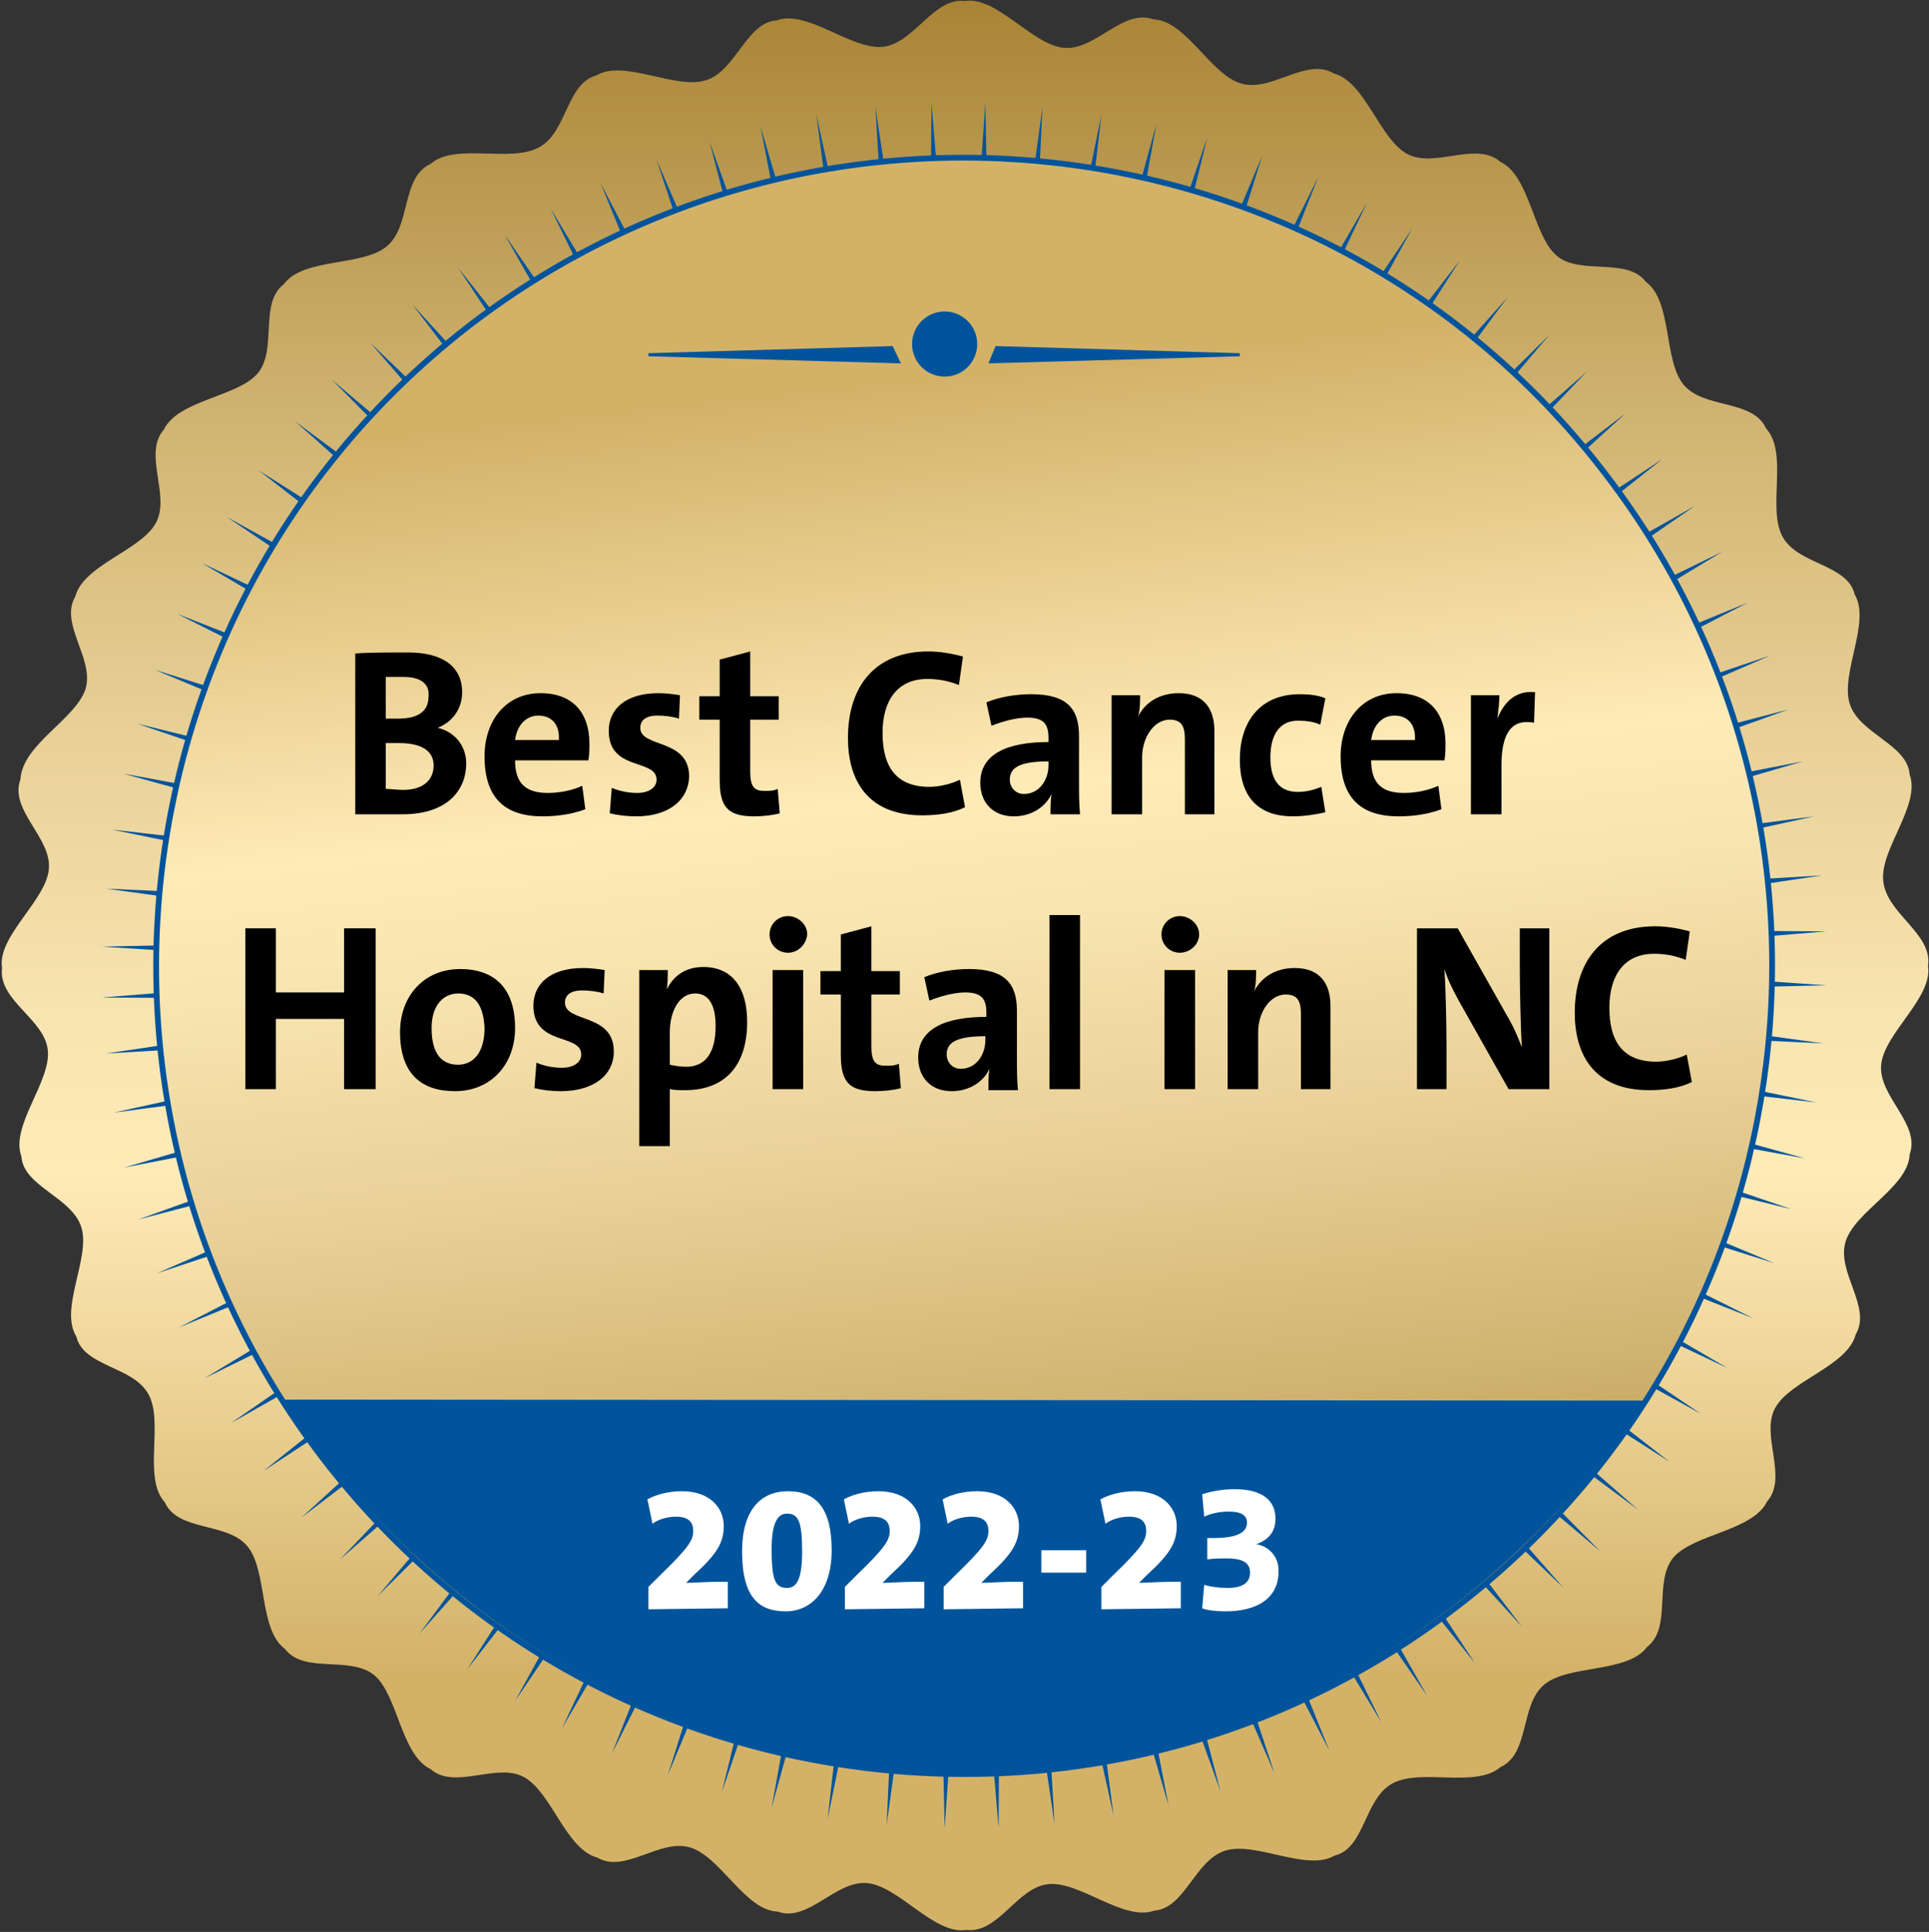 <?xml version="1.0" encoding="utf-8"?>
<!-- Generator: Adobe Illustrator 26.1.0, SVG Export Plug-In . SVG Version: 6.00 Build 0)  -->
<svg version="1.1" id="Layer_1" xmlns="http://www.w3.org/2000/svg" xmlns:xlink="http://www.w3.org/1999/xlink" x="0px" y="0px"
	 viewBox="0 0 189.5 189.8" style="enable-background:new 0 0 189.5 189.8;" xml:space="preserve">
<rect x="0" y="0" width="189.5" height="189.8" fill="#333333" stroke="none"/>
<style type="text/css">
	.st0{fill-rule:evenodd;clip-rule:evenodd;fill:url(#SVGID_1_);}
	.st1{fill-rule:evenodd;clip-rule:evenodd;fill:#01549C;}
	
		.st2{fill-rule:evenodd;clip-rule:evenodd;fill:url(#SVGID_00000109728759611128393180000005957024791961374338_);stroke:#01549C;stroke-width:0.567;stroke-miterlimit:2.613;}
	.st3{fill:none;}
	.st4{fill:#01549C;}
	.st5{enable-background:new    ;}
	.st6{fill:#FFFFFF;}
</style>
<linearGradient id="SVGID_1_" gradientUnits="userSpaceOnUse" x1="-1719.033" y1="6015.042" x2="-1909.385" y2="6015.042" gradientTransform="matrix(0 1 1 0 -5920.241 1909.079)">
	<stop  offset="0.135" style="stop-color:#D3B268"/>
	<stop  offset="0.393" style="stop-color:#FFEBB8"/>
	<stop  offset="0.476" style="stop-color:#F8E4B0"/>
	<stop  offset="0.613" style="stop-color:#E9D198"/>
	<stop  offset="0.785" style="stop-color:#D0B370"/>
	<stop  offset="0.985" style="stop-color:#AB873A"/>
	<stop  offset="1" style="stop-color:#A88334"/>
</linearGradient>
<path class="st0" d="M189.4,94.9c0.5,3.1-4.3,6.6-4.6,9.7s3.9,5.8,2.8,8.8c-0.1,3.2-5.4,5.6-6.3,8.6c-0.9,3,2.6,6.4,1,9.1
	c-0.8,3.1-6.4,4.5-7.9,7.2s1.3,6.8-0.8,9.2c-1.4,2.9-7.2,3.2-9.2,5.5c-2,2.4-0.1,6.9-2.6,8.8c-1.9,2.6-7.7,1.7-10.1,3.7
	s-1.4,6.8-4.3,8.1c-2.4,2.1-7.8,0.1-10.6,1.6s-2.7,6.4-5.7,7.1c-2.7,1.6-7.7-1.4-10.7-0.5s-4,5.7-7,5.9c-3,1.1-7.3-2.9-10.4-2.6
	c-3.1,0.3-4.9,4.9-8.1,4.5c-3.1,0.5-6.6-4.3-9.7-4.6s-5.8,3.9-8.8,2.8c-3.2-0.1-5.6-5.4-8.6-6.3s-6.4,2.6-9.1,1
	c-3.1-0.8-4.5-6.4-7.2-7.9s-6.8,1.3-9.2-0.8c-2.9-1.4-3.2-7.2-5.5-9.2c-2.4-2-6.9-0.1-8.8-2.6c-2.6-1.9-1.7-7.7-3.7-10.1
	c-2-2.4-6.8-1.4-8.1-4.3c-2.2-2.4-0.1-7.8-1.6-10.6s-6.4-2.7-7.1-5.7c-1.7-2.7,1.4-7.7,0.5-10.7s-5.7-4-5.9-7
	c-1.1-3,2.9-7.3,2.6-10.4s-4.9-4.9-4.5-8.1c-0.5-3.1,4.3-6.6,4.6-9.7c0.3-3.1-3.9-5.8-2.8-8.8c0.2-3.5,5.4-5.9,6.4-8.9
	c0.9-3-2.6-6.4-1-9.1c0.8-3.1,6.4-4.5,7.9-7.2s-1.3-6.8,0.8-9.2c1.4-2.9,7.2-3.2,9.2-5.5c2-2.4,0.1-6.9,2.6-8.8
	c1.9-2.6,7.7-1.7,10.1-3.7s1.4-6.8,4.3-8.1c2.4-2.1,7.8-0.1,10.6-1.6c2.8-1.4,2.7-6.3,5.7-7.1c2.7-1.6,7.7,1.4,10.7,0.5s4-5.7,7-5.9
	c3-1.1,7.3,2.9,10.4,2.6s5-4.9,8.1-4.5c3.1-0.5,6.6,4.3,9.7,4.6c3.1,0.3,5.8-3.9,8.8-2.8c3.2,0.1,5.6,5.4,8.6,6.3s6.4-2.6,9.1-1
	c3.1,0.8,4.5,6.4,7.2,7.9s6.8-1.3,9.2,0.8c2.9,1.4,3.2,7.2,5.5,9.2s6.9,0.1,8.8,2.6c2.6,1.9,1.7,7.7,3.7,10.1c2,2.4,6.8,1.4,8.1,4.3
	c2.2,2.4,0.1,7.8,1.6,10.6s6.4,2.7,7.1,5.7c1.6,2.7-1.4,7.7-0.5,10.7s5.7,4,5.9,7c1.1,3-2.9,7.3-2.6,10.4
	C185.3,89.8,189.9,91.7,189.4,94.9z"/>
<path class="st1" d="M96.8,10.1l-2.4,34.6l-2.9-34.6l-0.2,36L86,10.5l2.2,37.1l-8-36.3L84.9,47L74.7,12.4l6.6,34L69.7,13.9l9.1,34.9
	L64.5,15.7l11.7,35.2L59,18l13.7,33.4L54.1,20.5l15.2,31.1L49.6,23.1l17.8,31.4L45,26.3l20.5,31l-25-27.4l21.9,28.7l-26-24.9
	l22.6,26L32.6,37.3L58,62.9L29,41.4l27.8,24.7L25.4,46.2l28.5,22.1L22.3,50.8L51,70.1L19.8,55.3l31.1,18.2L17.4,60.3L50.6,77
	L15.2,65.8l33.3,13.9l-35-8.6l32.8,11.2L12.1,76l34.7,9.6L11,81.5L47.5,89l-37.1-1.7l35.7,4.9L10,93l34.6,2.2L10,98l36,0.2
	l-35.6,5.3l37.1-2.2l-36.3,8l35.7-4.7l-34.7,10.1l34-6.6l-32.6,11.7l34.9-9.1l-33.1,14.4l35.2-11.7l-33,17L51,116.7l-30.9,18.7
	l31.1-15.3l-28.5,19.7L54.1,122l-28.2,22.5L57,124.1l-27.4,25l28.7-21.9l-24.9,26l26.1-22.8l-22.4,26.4l25.6-25.3l-21.5,29
	l24.7-27.8l-20,31.3L68,135.5l-17.4,31.6L70,138.5l-14.8,31.3l18.2-31.1l-13.3,33.6L76.8,139l-11.2,35.4l13.9-33.3l-8.6,35L82,143.5
	l-6.2,34.1l9.6-34.7l-4.1,35.8l7.5-36.4l-1.7,37l4.9-35.7l0.8,36l2.4-34.6l2.9,34.6l0.2-36l5.3,35.6l-2.2-37.1l8,36.3l-4.7-35.7
	l10.1,34.7l-6.6-34l11.7,32.6l-9.1-34.9l14.4,33.1L113.5,139l17.1,33L117,138.3l18.7,30.9l-15.2-31.1l19.7,28.5l-17.8-31.4
	l22.5,28.2l-20.4-31l25,27.4l-21.9-28.7l26,24.9l-22.8-26l26.4,22.4l-25.3-25.6l29,21.5l-28.2-24.7l31.3,20l-28.5-22.1l31.6,17.4
	l-28.7-19.3l31.3,14.8l-31.1-18.2l33.6,13.3l-33.3-16.6l35.4,11.2L141,110.2l35,8.6l-32.8-11.2l34.1,6.2l-34.7-9.6l35.8,4.1
	l-36.4-7.5l37.1,1.7l-35.7-4.9l36-0.8l-34.6-2.4l34.6-2.9l-36-0.2L179,86l-37.1,2.2l36.3-8l-35.7,4.7l34.6-10.1l-34,6.6l32.6-11.7
	l-34.9,9.1l33.1-14.4l-35.2,11.9l33-17.1l-33.4,13.7l30.9-18.7L138,69.4l28.5-19.7l-31.4,17.8l28.2-22.4l-31,20.5l27.4-25L131,62.5
	l24.9-26l-26.1,22.8l22.4-26.4l-25.6,25.3l21.5-29l-24.7,27.7l20-31.3l-22.1,28.5l17.4-31.6l-19.3,28.7l14.9-31.3L116.2,51
	l13.3-33.6l-16.6,33.3L124,15.3l-14,33.2l8.6-35l-11.2,32.8l6.2-34.1L104,47.1l4.2-35.8l-7.5,36.4l1.7-37.1l-4.9,35.7L96.8,10.1
	L96.8,10.1z M94.7,94.7L94.7,94.7L94.7,94.7L94.7,94.7L94.7,94.7L94.7,94.7L94.7,94.7L94.7,94.7L94.7,94.7L94.7,94.7L94.7,94.7
	L94.7,94.7L94.7,94.7L94.7,94.7L94.7,94.7L94.7,94.7L94.7,94.7L94.7,94.7L94.7,94.7L94.7,94.7L94.7,94.7L94.7,94.7L94.7,94.7
	L94.7,94.7L94.7,94.7L94.7,94.7L94.7,94.7L94.7,94.7L94.7,94.7L94.7,94.7L94.7,94.7L94.7,94.7L94.7,94.7L94.7,94.7L94.7,94.7
	L94.7,94.7L94.7,94.7L94.7,94.7L94.7,94.7L94.7,94.7L94.7,94.7L94.7,94.7L94.7,94.7L94.7,94.7L94.7,94.7L94.7,94.7L94.7,94.7
	L94.7,94.7L94.7,94.7L94.7,94.7L94.7,94.7L94.7,94.7L94.7,94.7L94.7,94.7L94.7,94.7L94.7,94.7L94.7,94.7L94.7,94.7L94.7,94.7
	L94.7,94.7L94.7,94.7L94.7,94.7L94.7,94.7L94.7,94.7L94.7,94.7L94.7,94.7L94.7,94.7L94.7,94.7L94.7,94.7L94.7,94.7L94.7,94.7
	L94.7,94.7L94.7,94.7L94.7,94.7L94.7,94.7L94.7,94.7L94.7,94.7L94.7,94.7L94.7,94.7L94.7,94.7L94.7,94.7L94.7,94.7L94.7,94.7
	L94.7,94.7L94.7,94.7L94.7,94.7L94.7,94.7L94.7,94.7L94.7,94.7L94.7,94.7L94.7,94.7L94.7,94.7L94.7,94.7L94.7,94.7L94.7,94.7
	L94.7,94.7L94.7,94.7L94.7,94.7L94.7,94.7L94.7,94.7L94.7,94.7L94.7,94.7L94.7,94.7L94.7,94.7L94.7,94.7L94.7,94.7L94.7,94.7
	L94.7,94.7L94.7,94.7z"/>
<linearGradient id="SVGID_00000168835651574040084520000017431245562862461062_" gradientUnits="userSpaceOnUse" x1="-381.965" y1="4989.715" x2="-248.299" y2="4906.192" gradientTransform="matrix(0.617 0.787 0.787 -0.617 -3604.891 3395.758)">
	<stop  offset="0.135" style="stop-color:#D3B268"/>
	<stop  offset="0.393" style="stop-color:#FFEBB8"/>
	<stop  offset="0.476" style="stop-color:#F8E4B0"/>
	<stop  offset="0.613" style="stop-color:#E9D198"/>
	<stop  offset="0.785" style="stop-color:#D0B370"/>
	<stop  offset="0.985" style="stop-color:#AB873A"/>
	<stop  offset="1" style="stop-color:#A88334"/>
</linearGradient>
<path style="fill-rule:evenodd;clip-rule:evenodd;fill:url(#SVGID_00000168835651574040084520000017431245562862461062_);stroke:#01549C;stroke-width:0.567;stroke-miterlimit:2.613;" d="
	M32.2,143.9c27,34.5,77.1,40.5,111.5,13.5c34.5-27,40.5-77.1,13.5-111.5c-26.9-34.5-77-40.5-111.5-13.6
	C11.3,59.3,5.2,109.4,32.2,143.9z"/>
<rect x="45.8" y="154.6" class="st3" width="93.6" height="35.1"/>
<polygon class="st4" points="121.8,35 97.1,35.7 97.8,34 121.8,34.7 "/>
<polygon class="st4" points="63.7,35 88.5,35.7 87.7,34 63.7,34.7 "/>
<circle class="st4" cx="92.8" cy="33.8" r="3.2"/>
<g>
	<g>
		<path d="M39.5,80c-1.1,0-2.6,0-4.6,0V64.2c1.3-0.1,3.3-0.1,5.2-0.1c3.4,0,5.3,1.4,5.3,3.9c0,1.6-0.9,2.9-2.4,3.5v0
			c1.7,0.4,2.8,1.8,2.8,3.5C45.8,77.5,44.1,80,39.5,80z M39.6,66.5c-0.7,0-1.2,0-1.7,0v4.1c0.4,0,0.7,0,1.2,0c2.1,0,3-0.8,3-2.2
			C42.2,67.3,41.5,66.5,39.6,66.5z M39.2,73c-0.2,0-1,0-1.3,0v4.5c0.4,0,1.1,0.1,1.7,0.1c2,0,3-1,3-2.4C42.6,73.7,41.3,73,39.2,73z"
			/>
		<path d="M57.8,74.7h-7.2c0,2.2,1,3.2,3.2,3.2c1.1,0,2.3-0.2,3.4-0.7l0.3,2.3c-1.3,0.5-2.8,0.7-4.2,0.7c-3.7,0-5.7-1.8-5.7-5.9
			c0-3.5,2.1-6.2,5.5-6.2c3.4,0,4.8,2.2,4.8,4.9C57.9,73.5,57.9,74.2,57.8,74.7z M52.9,70.3c-1.2,0-2.1,0.9-2.3,2.4h4.3
			C55,71.2,54.2,70.3,52.9,70.3z"/>
		<path d="M62.5,80.2c-0.9,0-1.8-0.1-2.6-0.3l0.2-2.5c0.7,0.3,1.6,0.5,2.5,0.5c1.1,0,1.9-0.5,1.9-1.3c0-2.1-4.7-0.8-4.7-4.8
			c0-2.1,1.6-3.7,4.9-3.7c0.7,0,1.5,0.1,2.1,0.2l-0.1,2.3c-0.6-0.2-1.4-0.3-2.1-0.3c-1.2,0-1.7,0.5-1.7,1.2c0,2,4.8,1,4.8,4.8
			C67.6,78.7,65.6,80.2,62.5,80.2z"/>
		<path d="M74.1,80.2c-2.6,0-3.4-0.9-3.4-3.6v-5.9h-2v-2.3h2v-3.6l3-0.8v4.4h2.8v2.3h-2.8v5.1c0,1.5,0.4,1.9,1.4,1.9
			c0.5,0,0.9,0,1.3-0.2l0.2,2.4C75.9,80.1,74.9,80.2,74.1,80.2z"/>
		<path d="M90.6,80.1c-5.5,0-7.3-3.6-7.3-7.6c0-5,2.6-8.5,7.9-8.5c1.1,0,2.3,0.2,3.4,0.5l-0.4,2.8c-1-0.4-2-0.6-3.1-0.6
			c-3,0-4.4,2.2-4.4,5.3c0,3.4,1.4,5.3,4.6,5.3c1,0,2.2-0.3,3-0.7l0.5,2.7C93.6,79.9,92.1,80.1,90.6,80.1z"/>
		<path d="M103.2,80c0-0.7,0-1.4,0.1-2l0,0c-0.6,1.3-2,2.2-3.7,2.2c-2.1,0-3.3-1.4-3.3-3.3c0-2.8,2.6-4,6.7-4v-0.4
			c0-1.4-0.5-2-2.1-2c-1.1,0-2.5,0.4-3.5,0.8l-0.5-2.3c1.2-0.5,2.8-0.8,4.4-0.8c3.6,0,4.7,1.5,4.7,4.1V77c0,0.9,0,2,0.1,3H103.2z
			 M103,74.8c-3,0-3.8,0.7-3.8,1.8c0,0.7,0.5,1.4,1.4,1.4c1.5,0,2.4-1.4,2.4-2.8V74.8z"/>
		<path d="M116.4,80v-7.4c0-1.2-0.3-1.9-1.5-1.9c-1.5,0-2.7,1.7-2.7,3.7V80h-3V68.3h2.8c0,0.5,0,1.5-0.2,2.1h0
			c0.7-1.4,2.1-2.3,4-2.3c2.6,0,3.5,1.7,3.5,3.7V80H116.4z"/>
		<path d="M127,80.2c-3.2,0-5.2-1.7-5.2-5.6c0-3.6,1.9-6.4,5.9-6.4c0.9,0,1.8,0.1,2.5,0.4l-0.5,2.6c-0.6-0.3-1.4-0.4-2.2-0.4
			c-1.8,0-2.7,1.4-2.7,3.6c0,2,0.7,3.4,2.7,3.4c0.8,0,1.6-0.2,2.3-0.5l0.4,2.5C129.4,80,128.1,80.2,127,80.2z"/>
		<path d="M141.9,74.7h-7.2c0,2.2,1,3.2,3.2,3.2c1.1,0,2.3-0.2,3.4-0.7l0.3,2.3c-1.3,0.5-2.8,0.7-4.2,0.7c-3.7,0-5.7-1.8-5.7-5.9
			c0-3.5,2.1-6.2,5.5-6.2c3.4,0,4.8,2.2,4.8,4.9C142,73.5,142,74.2,141.9,74.7z M137,70.3c-1.2,0-2.1,0.9-2.3,2.4h4.3
			C139.1,71.2,138.3,70.3,137,70.3z"/>
		<path d="M150.7,71c-2.2-0.4-3.2,1-3.2,4.2V80h-3V68.3h2.8c0,0.6-0.1,1.5-0.2,2.3h0c0.6-1.5,1.7-2.8,3.7-2.6L150.7,71z"/>
		<path d="M33.8,107v-6.9h-6.7v6.9h-3V91.2h3v6.3h6.7v-6.3h3.1V107H33.8z"/>
		<path d="M44.7,107.2c-3.3,0-5.4-1.7-5.4-5.8c0-3.6,2.4-6.2,5.9-6.2c3.3,0,5.4,1.8,5.4,5.8C50.6,104.6,48.2,107.2,44.7,107.2z
			 M45,97.6c-1.3,0-2.6,1-2.6,3.4s0.9,3.6,2.6,3.6c1.5,0,2.6-1.2,2.6-3.6C47.5,98.8,46.7,97.6,45,97.6z"/>
		<path d="M55.1,107.2c-0.9,0-1.8-0.1-2.6-0.3l0.2-2.5c0.7,0.3,1.6,0.5,2.5,0.5c1.1,0,1.9-0.5,1.9-1.3c0-2.1-4.7-0.8-4.7-4.8
			c0-2.1,1.6-3.7,4.9-3.7c0.7,0,1.5,0.1,2.1,0.2l-0.1,2.3c-0.6-0.2-1.4-0.3-2.1-0.3c-1.2,0-1.7,0.5-1.7,1.2c0,2,4.8,1,4.8,4.8
			C60.3,105.7,58.2,107.2,55.1,107.2z"/>
		<path d="M67.3,107.1c-0.6,0-1,0-1.5-0.1v5.6h-3V95.3h2.8c0,0.6,0,1.3-0.1,1.9h0c0.7-1.4,1.9-2.2,3.6-2.2c2.8,0,4.3,2,4.3,5.4
			C73.4,104.6,71.3,107.1,67.3,107.1z M68.3,97.6c-1.6,0-2.5,1.8-2.5,3.8v3.2c0.5,0.1,1,0.2,1.6,0.2c1.7,0,2.9-1.1,2.9-4
			C70.3,98.7,69.6,97.6,68.3,97.6z"/>
		<path d="M77.4,93.6c-1,0-1.8-0.8-1.8-1.8s0.8-1.8,1.8-1.8c1,0,1.9,0.8,1.9,1.8C79.2,92.8,78.4,93.6,77.4,93.6z M75.9,107V95.3h3
			V107H75.9z"/>
		<path d="M86,107.2c-2.6,0-3.4-0.9-3.4-3.6v-5.9h-2v-2.3h2v-3.6l3-0.8v4.4h2.8v2.3h-2.8v5.1c0,1.5,0.4,1.9,1.4,1.9
			c0.5,0,0.9,0,1.3-0.2l0.2,2.4C87.8,107.1,86.8,107.2,86,107.2z"/>
		<path d="M97.1,107c0-0.7,0-1.4,0.1-2l0,0c-0.6,1.3-2,2.2-3.7,2.2c-2.1,0-3.3-1.4-3.3-3.3c0-2.8,2.6-4,6.7-4v-0.4
			c0-1.4-0.5-2-2.1-2c-1.1,0-2.5,0.4-3.5,0.8l-0.5-2.3c1.2-0.5,2.8-0.8,4.4-0.8c3.6,0,4.7,1.5,4.7,4.1v4.8c0,0.9,0,2,0.1,3H97.1z
			 M96.8,101.8c-3,0-3.8,0.7-3.8,1.8c0,0.7,0.5,1.4,1.4,1.4c1.5,0,2.4-1.4,2.4-2.8V101.8z"/>
		<path d="M103.1,107V89.9h3V107H103.1z"/>
		<path d="M115.9,93.6c-1,0-1.8-0.8-1.8-1.8s0.8-1.8,1.8-1.8s1.9,0.8,1.9,1.8C117.8,92.8,116.9,93.6,115.9,93.6z M114.4,107V95.3h3
			V107H114.4z"/>
		<path d="M127.8,107v-7.4c0-1.2-0.3-1.9-1.5-1.9c-1.5,0-2.7,1.7-2.7,3.7v5.6h-3V95.3h2.8c0,0.5,0,1.5-0.2,2.1h0
			c0.7-1.4,2.1-2.3,4-2.3c2.6,0,3.5,1.7,3.5,3.7v8.2H127.8z"/>
		<path d="M148.2,107l-4.9-8.7c-0.6-1.1-1.1-2.1-1.4-3.1c0.1,1.4,0.2,5.2,0.2,7.5v4.3h-2.9V91.2h4l4.8,8.5c0.6,1,1.1,2.1,1.5,3.2
			c-0.1-1.6-0.2-5.5-0.2-7.7v-4h2.9V107H148.2z"/>
		<path d="M162,107.1c-5.5,0-7.3-3.6-7.3-7.6c0-5,2.6-8.5,7.9-8.5c1.1,0,2.3,0.2,3.4,0.5l-0.4,2.8c-1-0.4-2-0.6-3.1-0.6
			c-3,0-4.4,2.2-4.4,5.3c0,3.4,1.4,5.3,4.6,5.3c1,0,2.2-0.3,3-0.7l0.5,2.7C165,106.9,163.5,107.1,162,107.1z"/>
	</g>
</g>
<path class="st1" d="M27.7,137.5c0.6,0.9,1.3,1.8,1.9,2.7c28.1,38.7,80.4,45.4,116.2,15.1c6.1-5.2,11.5-11.2,15.8-17.7"/>
<g class="st5">
	<path class="st6" d="M63.7,158.1v-2.2l1.1-1.1c2.9-2.8,3.3-3.5,3.3-4.4s-0.5-1.4-1.7-1.4c-0.9,0-1.8,0.3-2.3,0.7l-0.5-2.4
		c0.9-0.5,2.1-0.8,3.4-0.8c2.8,0,4.1,1.7,4.1,3.4c0,1.6-0.6,2.7-2.9,4.8l-0.8,0.8l0,0c0.8,0,2-0.1,3-0.1h1.1v2.6L63.7,158.1
		L63.7,158.1z"/>
	<path class="st6" d="M77.2,158.3c-2.6,0-4.3-1.3-4.3-5.9c0-4,1.8-5.9,4.5-5.9c2.8,0,4.3,1.7,4.3,5.8
		C81.7,156.4,79.6,158.3,77.2,158.3z M77.3,148.7c-0.8,0-1.5,0.7-1.5,3.5c0,3.1,0.4,3.8,1.5,3.8c0.9,0,1.5-0.7,1.5-3.6
		C78.8,149.4,78.4,148.7,77.3,148.7z"/>
	<path class="st6" d="M83,158.1v-2.2l1.1-1.1c2.9-2.8,3.3-3.5,3.3-4.4s-0.5-1.4-1.7-1.4c-0.9,0-1.8,0.3-2.3,0.7l-0.5-2.4
		c0.9-0.5,2.1-0.8,3.4-0.8c2.8,0,4.1,1.7,4.1,3.4c0,1.6-0.6,2.7-2.9,4.8l-0.8,0.8l0,0c0.8,0,2-0.1,3-0.1h1.1v2.6L83,158.1L83,158.1z
		"/>
	<path class="st6" d="M92.7,158.1v-2.2l1.1-1.1c2.9-2.8,3.3-3.5,3.3-4.4s-0.5-1.4-1.7-1.4c-0.9,0-1.8,0.3-2.3,0.7l-0.5-2.4
		c0.9-0.5,2.1-0.8,3.4-0.8c2.8,0,4.1,1.7,4.1,3.4c0,1.6-0.6,2.7-2.9,4.8l-0.8,0.8l0,0c0.8,0,2-0.1,3-0.1h1.1v2.6L92.7,158.1
		L92.7,158.1z"/>
	<path class="st6" d="M102.3,154.5v-2.2h4.4v2.2H102.3z"/>
	<path class="st6" d="M108.2,158.1v-2.2l1.1-1.1c2.9-2.8,3.3-3.5,3.3-4.4s-0.5-1.4-1.7-1.4c-0.9,0-1.8,0.3-2.3,0.7l-0.5-2.4
		c0.9-0.5,2.1-0.8,3.4-0.8c2.8,0,4.1,1.7,4.1,3.4c0,1.6-0.6,2.7-2.9,4.8l-0.8,0.8l0,0c0.8,0,2-0.1,3-0.1h1.1v2.6L108.2,158.1
		L108.2,158.1z"/>
	<path class="st6" d="M120.4,158.3c-0.9,0-1.8-0.1-2.3-0.3l0.2-2.3c0.7,0.2,1.4,0.3,2.3,0.3c1.6,0,2.2-0.6,2.2-1.5s-0.6-1.4-2.3-1.4
		c-0.6,0-1.3,0-1.9,0.1v-2.1h0.6c2,0,3.3-0.4,3.3-1.5c0-0.7-0.5-1.1-1.8-1.1c-0.9,0-1.8,0.2-2.4,0.5l-0.2-2.2c0.9-0.3,2-0.5,3.2-0.5
		c2.7,0,4,1.1,4,2.9c0,1.3-0.7,2.1-1.9,2.5l0,0c1.3,0.2,2.2,1.3,2.2,2.5C125.7,157,123.5,158.3,120.4,158.3z"/>
</g>
</svg>
